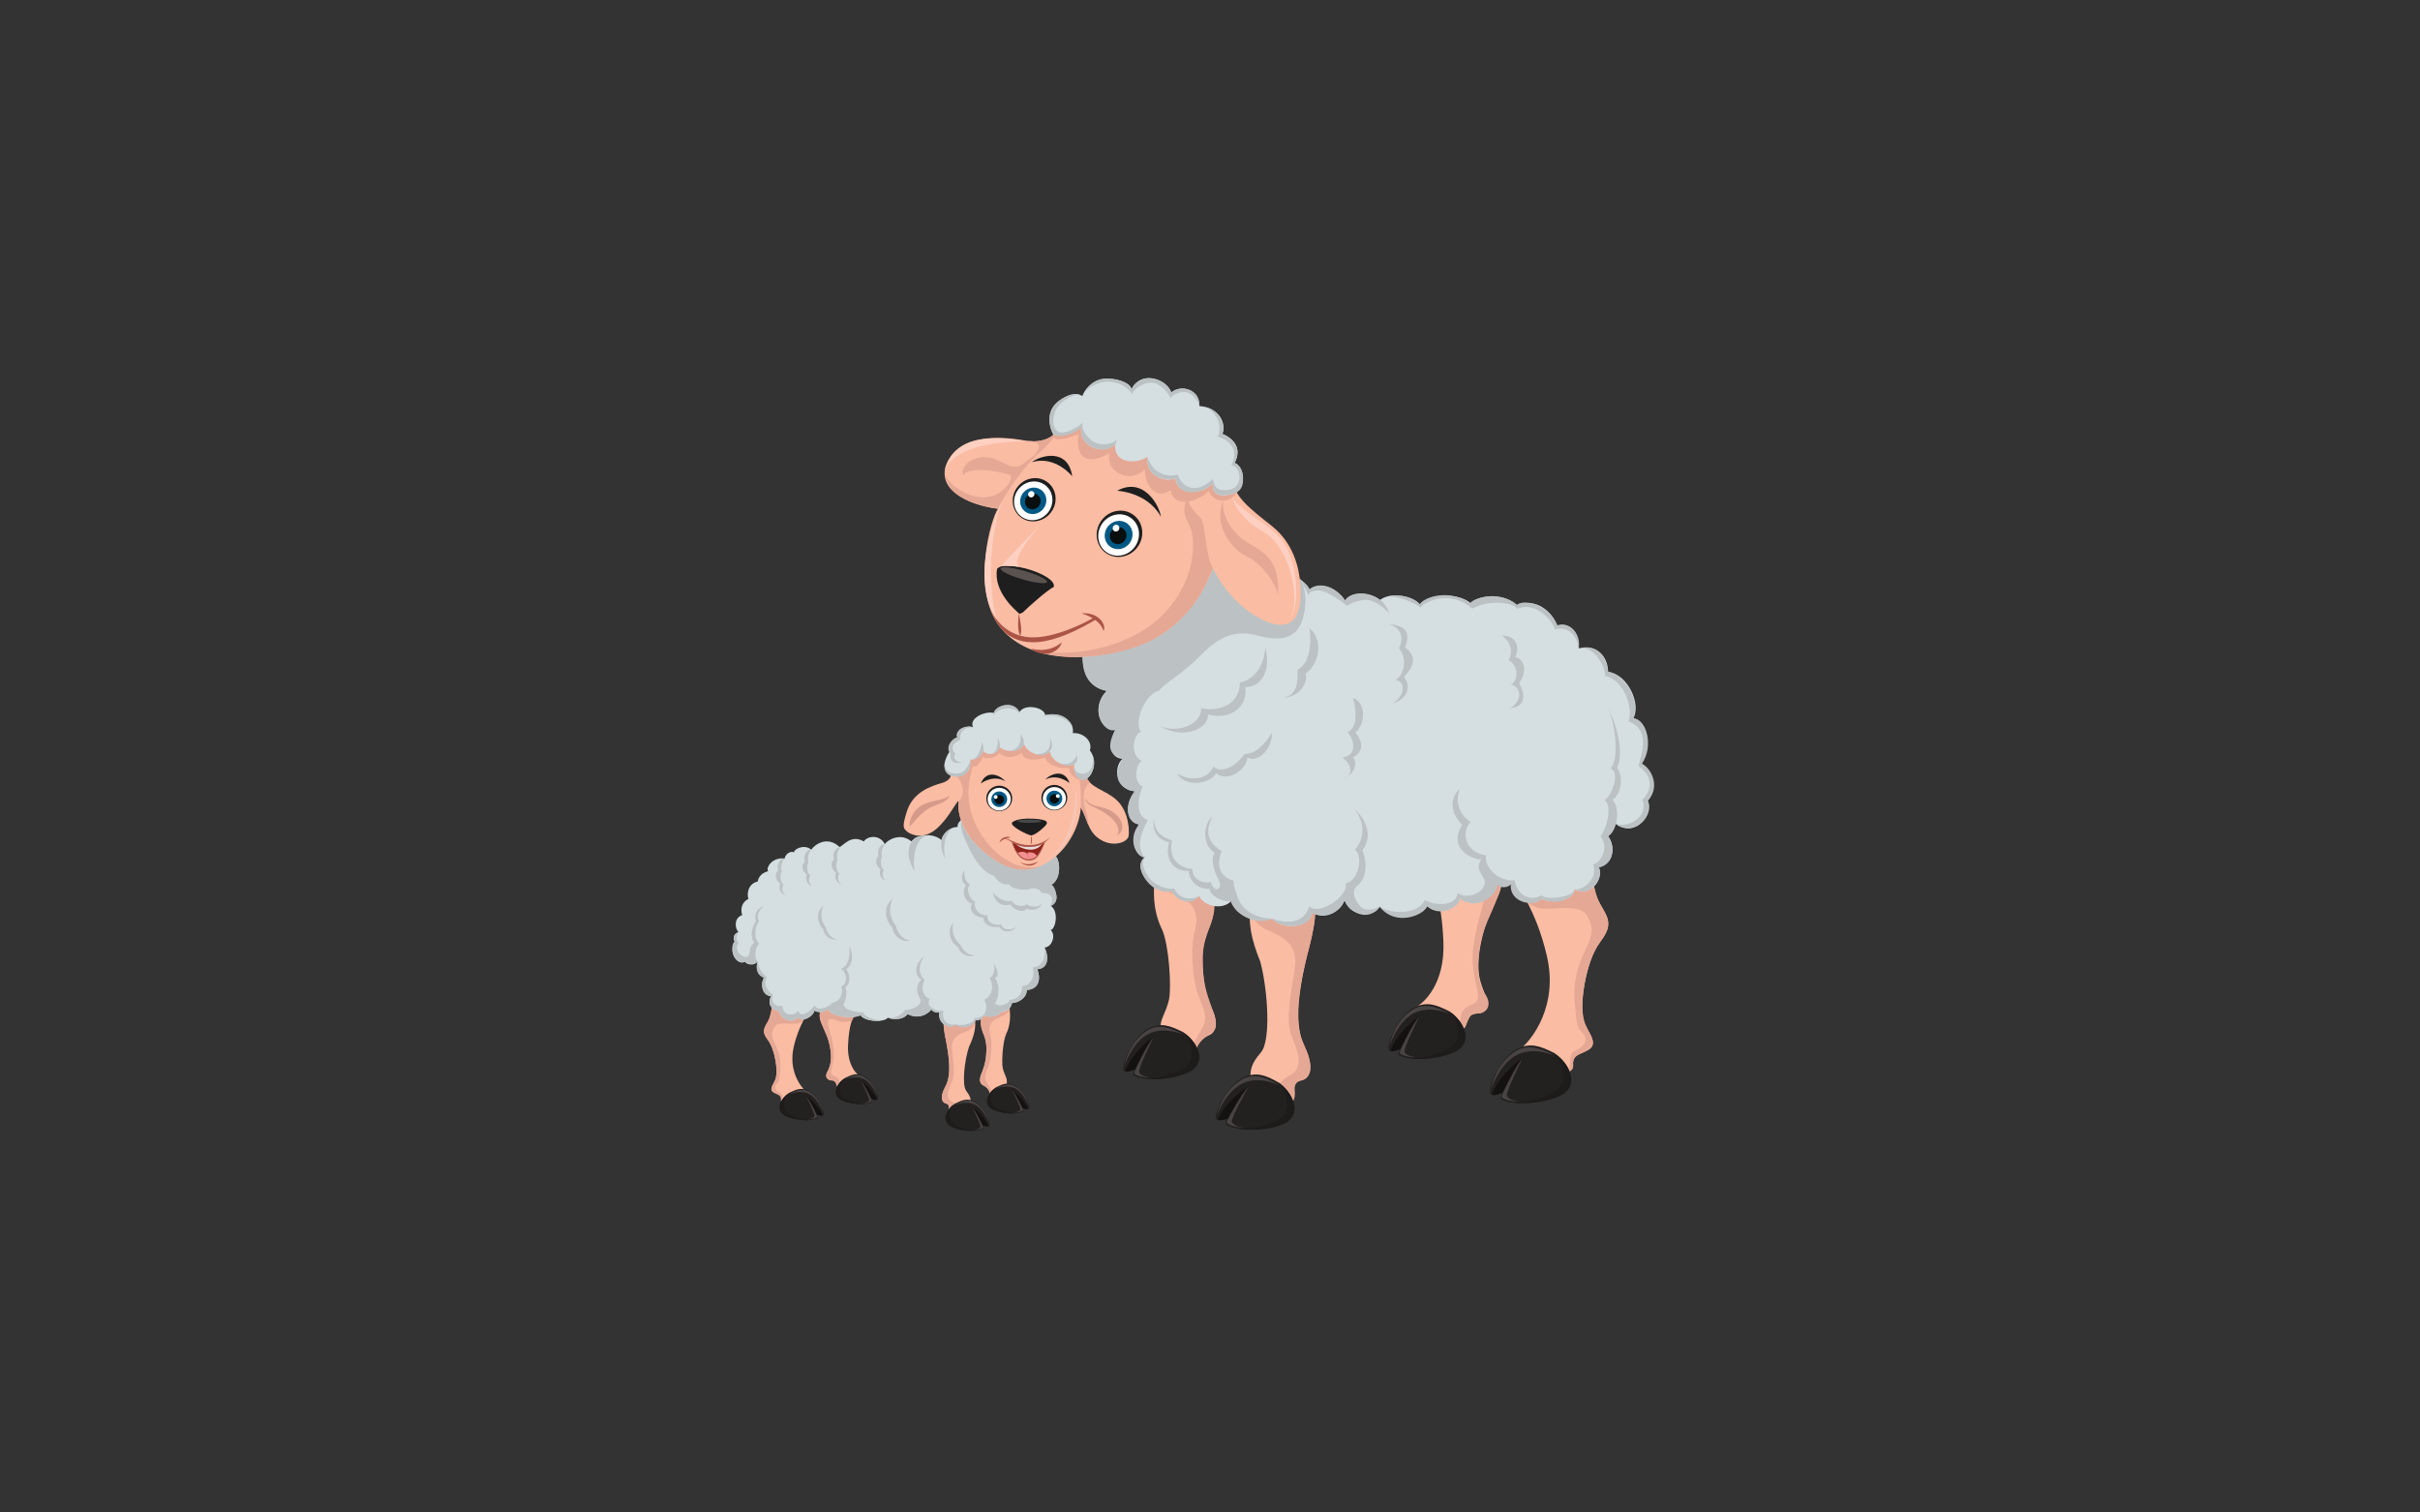 <?xml version="1.0" encoding="utf-8"?>
<!-- Generator: Adobe Illustrator 24.1.3, SVG Export Plug-In . SVG Version: 6.00 Build 0)  -->
<svg version="1.1" id="Layer_1" xmlns="http://www.w3.org/2000/svg" xmlns:xlink="http://www.w3.org/1999/xlink" x="0px" y="0px"
	 viewBox="0 0 1440 900" style="enable-background:new 0 0 1440 900;" xml:space="preserve">
<rect x="0" y="0" width="1440" height="900" fill="#333333" stroke="none"/>
<style type="text/css">
	.st0{fill:#FABCA3;}
	.st1{fill:#E5A895;}
	.st2{fill:#232020;}
	.st3{fill:#141111;}
	.st4{fill:#494343;}
	.st5{fill:#1E1B1B;}
	.st6{fill:#D5DFE2;}
	.st7{fill:#BCC2C4;}
	.st8{fill:#1E1E1E;}
	.st9{fill:#5B5350;}
	.st10{fill:#AA5446;}
	.st11{fill:#FFFFFF;}
	.st12{fill:#005884;}
	.st13{fill:#0A0E0F;}
	.st14{fill:#F7F9F9;}
	.st15{fill:#FFD0C2;}
	.st16{fill:#D69A8A;}
	.st17{fill:#F7C5B5;}
	.st18{fill:#474949;}
	.st19{fill:#8E241B;}
	.st20{fill:#F28F8F;}
	.st21{fill:#C96161;}
	.st22{fill:#EADCDC;}
</style>
<g>
	<g>
		<path class="st0" d="M946.69,514.3c0,0,0.41,14.76,5.33,23.37c4.92,8.61,8.2,12.71,0,22.96c-8.2,10.25-13.12,39.77-9.02,48.38
			c4.1,8.61,7.79,12.71,1.64,15.99c-6.15,3.28-9.02,2.87-8.61,9.43c0.41,6.56-32.39,10.25-30.75-10.66
			c6.15-5.33,22.14-25.01,15.17-54.94c-6.97-29.93-18.57-40.18-15.23-43.05C908.56,522.91,941.36,506.51,946.69,514.3z"/>
		<path class="st0" d="M888.39,511.85c0,0,9.84,8.2,2.46,22.55c-8.2,14.76-12.71,35.26-10.66,46.33c2.05,11.07,8.2,16.81,3.28,20.5
			c-4.92,3.69-9.02-0.41-11.07,8.61c-2.05,9.02-33.62,1.64-31.16-9.84c5.74-2.46,18.86-14.35,17.63-40.18
			c-1.23-25.83-5.74-32.39-7.79-36.9C850.67,515.13,884.68,506.63,888.39,511.85z"/>
		<path class="st0" d="M782.19,537.22c0,0,2.43,7.11-4.56,31.73c-6.95,29.24-6.19,44.06-1.15,54.19
			c5.03,10.13,4.28,19.12-3.02,19.96c-6.14,2.13-0.82,10.63-5.2,11.63c-4.38,1-23.63-7.44-24.18-12.39
			c-0.12-5.34,0.08-9.03,6.21-16.09c6.13-7.06,4.07-37.37-0.36-54.03c-5.24-12.73-8.1-24.85-4.98-37
			C752.72,527.83,781.15,530.17,782.19,537.22z"/>
		<path class="st0" d="M721.4,528.9c0,0,3.69,12.71-2.87,25.42c-6.15,13.53-1.43,38.95,1.95,44.69c3.38,5.74,5.12,14.76-1.49,17.22
			c-6.61,2.87-7.84,9.84-7.84,9.84s-9.84,2.05-11.48,0c-1.64-2.05-11.89-7.38-11.89-7.38s3.28-3.69,2.87-7.79
			c-0.41-4.1,3.28-8.61,4.92-15.99c1.64-7.38,0-32.8-4.1-41.82c-4.51-9.02-6.15-20.5-3.69-34.44
			C694.75,509.63,720.37,519.89,721.4,528.9z"/>
		<path class="st1" d="M908.62,536.47c0,0,3.77,4.34,10.65,4.29c8.15,0.33,20.79-2.83,25.03,4.03c5.67,9.16,1.52,14.73-2.67,24.23
			c-3.04,6.88-5.64,16.41-4.62,27.11c0.92,9.66,0.99,15.42,4.14,17.9c3.15,2.49,4.31,7.79-4.47,11.44
			c-4.64,2.15,0.35,10.44-6.37,13.26c3.35-1.28,6.33-0.7,5.73-6.5c0.64-4.94,4.97-5.32,7.16-6.49c2.19-1.17,7.66-3.3,2.31-11.73
			c-5.35-8.43-4.57-20.23-1.81-32.56c2.76-12.33,6.43-17.87,8.91-21.56c2.48-3.69,6.68-9.06,2.55-16.59
			c-4.12-7.53-5.85-8.26-8.36-26.86c-0.68-8.16-18.58-6.17-36.82,2.95C902.7,526.5,903.44,527.71,908.62,536.47z"/>
		<path class="st1" d="M854.08,529.66c0.14,0.24,10.12,4,18.87,0c8.75-4,11.48-1,10.11,5.84c-1.37,6.83-8.2,25.42-6.56,39.91
			c1.64,14.49,6.01,19.41-0.27,22.14c-6.29,2.73-6.85,4.92-7.49,10.39c-0.64,5.47-18.05,4.47-25.09-1.32
			c7.71,4.74,20.83,12.25,28.76,3.23c2.17-4.94,2.9-7.6,6.78-6.8c4.15,0.52,9.85-4.22,4.21-12.01c-5.64-7.79-4.33-26.84-0.01-38.57
			c4.32-11.73,14.62-28.36,8.1-36.6c-5.15-8.24-29.69-3.23-36.28,1.92C849.71,522.1,851.06,524.64,854.08,529.66z"/>
		<path class="st1" d="M744.12,539.25c0,0-0.89,9.82,10.9,14.57c11.79,4.74,16.94,10.65,15.52,21.72
			c-1.42,11.07-6.14,30.52-2.11,40.59c4.03,10.07,7.78,19.58-1.3,24.02c-8.53,4.47-7.48,10.27-7.48,10.27l9.88,4.51
			c0,0,1.54-1.44,0.71-7.23c-0.56-5.77,5.79-3.46,8.41-8c2.62-4.54,0.22-11.5-3.91-20.76c-3.86-9.25-2.97-25.27,1.65-44.57
			c4.67-19.57,8.99-32.97,3.95-39.76C774.71,528.88,742.9,527.67,744.12,539.25z"/>
		<path class="st1" d="M686.97,524.5c0,0,4.09,4.95,13.66,8.5c9.57,3.55,13.03,10.8,10.39,20.5c-3.28,12.03-0.75,30.27,1.3,36.63
			c2.45,7.59,7.17,14.49,3.34,21.05c-3.83,6.56-7.38,13.94-9.02,13.94c2.38,1.34,4.51,0.96,4.51,0.96s0.98-5.14,6.16-8.96
			c5.27-3.99,8.49-3.92,4.26-16c-4.24-12.08-6-16.76-5.95-32.59c0.87-13.92,8.37-21.9,6.81-31.68c0.07-10.67-4.78-15.74-11.72-18.24
			C703.7,516.08,686.66,509.28,686.97,524.5z"/>
		<g>
			<path class="st2" d="M770.16,658.19c0,0-0.67-7.5-9.02-13.87c-7.76-4.33-12.76-6.59-20.71-3.51
				c-7.95,3.08-18.38,19.71-16.79,25.05c0.97,0.68,2.08,1.49,7-0.33c-2.04,2.82-1.34,3.51-0.68,3.93c5.32,3.36,20.21,4.1,33.6-0.49
				C767.77,667.53,771.07,663,770.16,658.19z"/>
			<path class="st3" d="M742.73,646.46c0,0-12.92,7.97-18.3,19.88c1.71,0.83,6.22-0.81,6.22-0.81S739.03,649.45,742.73,646.46z"/>
			<path class="st4" d="M761.41,646.02c0,0-9.24-6.77-17.29-5.51c-8.06,1.26-17.48,11.46-19.96,22.95
				c1.43-4.04,7.59-16.54,17.45-19.71C751.46,640.56,761.41,646.02,761.41,646.02z"/>
			<path class="st4" d="M742.69,647.18c0,0-10.21,17.77-9.71,20.21c0.59,2.37,5.93,3.71,7.06,3.53c-3.33,0.3-10.17-1.72-10.08-3.13
				C730.07,666.39,739.9,649.37,742.69,647.18z"/>
			<path class="st5" d="M760.41,643.91c0,0,6.93,4.27,9.11,11.62c2.19,7.35-1.17,11.12-6.79,13.72c-5.63,2.6-17.63,3.95-26.58,2.31
				c4.73,0.55,27.29-1.9,29.24-11.16C767.35,651.14,762.63,645.11,760.41,643.91z"/>
		</g>
		<g>
			<path class="st2" d="M871.87,614.86c0,0-1.06-7.35-9.62-13.17c-7.87-3.85-12.91-5.81-20.57-2.35
				c-7.66,3.46-17.04,20.38-15.2,25.55c0.99,0.61,2.13,1.36,6.88-0.69c-1.86,2.89-1.13,3.53-0.46,3.91
				c5.41,3.02,20.12,2.96,33.05-2.27C870.02,624.18,873.02,619.55,871.87,614.86z"/>
			<path class="st3" d="M844.25,604.77c0,0-12.29,8.54-16.96,20.54c1.73,0.73,6.08-1.13,6.08-1.13S840.76,607.91,844.25,604.77z"/>
			<path class="st4" d="M862.61,603.35c0,0-9.45-6.18-17.32-4.51c-7.86,1.67-16.6,12.21-18.43,23.65
				c1.19-4.05,6.59-16.68,16.12-20.34C852.52,598.5,862.61,603.35,862.61,603.35z"/>
			<path class="st4" d="M844.25,605.49c0,0-9.11,18.03-8.48,20.41c0.71,2.3,6.03,3.34,7.14,3.1c-3.26,0.48-10.11-1.15-10.09-2.54
				C832.84,625.07,841.61,607.79,844.25,605.49z"/>
			<path class="st5" d="M861.51,601.32c0,0,7.04,3.83,9.59,10.95c2.55,7.12-0.56,11.01-5.96,13.87c-5.4,2.86-17.14,4.83-26.04,3.68
				c4.68,0.29,26.76-3.33,28.19-12.54C868.73,608.07,863.76,602.38,861.51,601.32z"/>
		</g>
		<g>
			<path class="st2" d="M934.76,640.37c0,0-1.12-7.75-10.15-13.9c-8.31-4.06-13.63-6.13-21.71-2.48
				c-8.08,3.65-17.99,21.5-16.04,26.96c1.04,0.65,2.25,1.43,7.26-0.73c-1.96,3.05-1.2,3.72-0.49,4.12
				c5.71,3.19,21.23,3.13,34.87-2.39C932.8,650.21,935.98,645.32,934.76,640.37z"/>
			<path class="st3" d="M905.61,629.73c0,0-12.97,9.01-17.89,21.67c1.83,0.77,6.41-1.19,6.41-1.19S901.93,633.04,905.61,629.73z"/>
			<path class="st4" d="M924.99,628.22c0,0-9.97-6.52-18.27-4.76c-8.3,1.76-17.52,12.89-19.45,24.96
				c1.26-4.28,6.96-17.6,17.02-21.46C914.34,623.11,924.99,628.22,924.99,628.22z"/>
			<path class="st4" d="M905.61,630.49c0,0-9.61,19.03-8.95,21.54c0.75,2.43,6.36,3.52,7.54,3.27c-3.44,0.5-10.67-1.21-10.65-2.68
				C893.57,651.15,902.83,632.92,905.61,630.49z"/>
			<path class="st5" d="M923.83,626.09c0,0,7.43,4.04,10.12,11.55c2.69,7.51-0.59,11.62-6.28,14.64c-5.7,3.02-18.09,5.09-27.48,3.89
				c4.94,0.31,28.24-3.51,29.75-13.23C931.44,633.21,926.2,627.21,923.83,626.09z"/>
		</g>
		<g>
			<path class="st2" d="M713.42,627.12c0,0-1.05-7.25-9.49-13c-7.76-3.8-12.74-5.73-20.3-2.32c-7.56,3.41-16.82,20.1-15,25.21
				c0.98,0.61,2.1,1.34,6.79-0.69c-1.83,2.85-1.12,3.48-0.46,3.85c5.34,2.98,19.85,2.93,32.61-2.24
				C711.59,636.31,714.55,631.74,713.42,627.12z"/>
			<path class="st3" d="M686.16,617.16c0,0-12.13,8.42-16.73,20.27c1.71,0.72,6-1.11,6-1.11S682.72,620.26,686.16,617.16z"/>
			<path class="st4" d="M704.28,615.75c0,0-9.33-6.09-17.09-4.45c-7.76,1.65-16.38,12.05-18.18,23.33c1.18-4,6.5-16.46,15.91-20.06
				C694.33,610.97,704.28,615.75,704.28,615.75z"/>
			<path class="st4" d="M686.16,617.87c0,0-8.99,17.79-8.37,20.14c0.7,2.27,5.95,3.29,7.05,3.06c-3.21,0.47-9.97-1.14-9.95-2.51
				C674.91,637.19,683.56,620.14,686.16,617.87z"/>
			<path class="st5" d="M703.2,613.76c0,0,6.95,3.78,9.46,10.8c2.51,7.02-0.55,10.86-5.88,13.68c-5.33,2.82-16.91,4.76-25.7,3.63
				c4.62,0.28,26.41-3.28,27.82-12.37C710.31,620.42,705.42,614.81,703.2,613.76z"/>
		</g>
	</g>
	<path class="st6" d="M732.9,535.95c0.59,7.43,13.67,14.86,24.07,10.7c5.05,6.54,22.29,6.24,23.78-3.57
		c8.32,4.76,16.94-0.89,19.32-7.43c3.86,11,18.43,9.81,20.81,3.87c7.13,7.13,23.63,8.02,28.31-0.3c6.17,4.76,18.42,2.08,19.43-4.46
		c5.76,4.46,21.35,1.07,22.11-8.92c7.13,3.57,8.85-0.59,8.85-0.59s-2.78,15.16,17.96,9.51c4.99,3.57,20.15,0.59,19.25-5.65
		c7.13,4.76,17.83-3.57,14.56-13.08c6.54-0.59,11.37-10.4,5.54-18.43c4.27-3.86,4.27-7.73,4.27-7.73s8.03,7.43,16.05-0.89
		c5.65-7.13,3.27-12.48,3.27-12.48s9.51-11.29-3.57-22c7.43-16.05,0.59-26.45-5.05-27.05c4.76-8.02-2.9-26.16-14.97-27.64
		c-0.19-10.4-7.91-16.35-17.43-13.97c-0.59-7.43-2.08-14.86-12.78-13.67c-4.46-9.51-12.48-16.05-24.08-12.19
		c-5.94-5.94-20.81-7.01-27.64-1.13c-6.24-5.71-24.08-6.3-30.02,0.83c-3.86-5.05-17.24-7.73-23.78-2.68
		c-5.65-4.76-17.24-5.05-20.81,0.3c-4.16-6.84-14.27-11.59-21.1-6.54c-3.27-5.65-12.19-12.48-21.99-8.32
		c-2.68-9.81-7.43-13.38-14.27-12.48c-0.89-7.43-13.38-11.89-19.02-7.43c-7.73-4.46-18.43-1.78-18.72,5.35
		c-8.03,4.46-22.29,12.78-21.1,20.51c-8.32-0.59-19.62,5.94-18.43,11.59c-8.62,0.89-24.22,12.57-21.4,27.94
		c0,0-2.38,20.51,14.27,23.18c-8.02,7.43-6.24,21.99,5.05,23.18c-4.16,8.32-3.21,16.94,4.34,17.24c-6.12,5.35-3.44,18.73,7.26,19.32
		c-7.26,9.04-3.64,19.1,2.56,19.68c0,0-8.79,13.85,3.29,19.71c-5.6,4.26-0.56,13.28,5.07,16.48c3.72,4.26,11.16,3.65,11.16,3.65
		s7.45,11.25,16.23,2.73C715.95,538.96,727.13,542.15,732.9,535.95z"/>
	<path class="st7" d="M773.89,344.88c0,0,4.45,6.73,2.34,18.97c-2.11,12.24-8.57,19.71-27.86,14.35
		c-15.19-4.22-24.9,2.45-35.03,12.83c-10.13,10.38-21.1,15.87-23.63,20.09c-6.75,0.42-16.04,17.97-10.55,24.6
		c-3.8-0.54-8.02,12.96,0.42,17.18c-3.8,1.69-5.49,12.66,0.42,15.19c-2.11,4.22-5.49,16.88,2.95,19.84
		c-0.84,2.53-8.56,13.91-1.87,22.31c-4.72,0.05-10.56-10.77-3.29-19.71c-6.43-0.55-9.85-9.75-2.56-19.68
		c-5.38-0.41-15.46-5.78-7.26-19.32c-4.45-1.65-11.41-3.77-4.34-17.24c-5.59,2.57-16.33-10.53-5.05-23.18
		c-5.23-1.68-15.75-4.17-14.27-23.18c-3.16-4.67,2.49-25.05,21.4-27.94c0.34-2.79,4.01-11.85,18.43-11.59
		c1.01-4.74,2.38-15.16,21.1-20.51c-2.89-4.14,6.15-11.21,18.72-5.35c2.87-1.4,12.81-5.77,19.02,7.43
		c4.52-2.42,12.62,3.75,14.27,12.48C760.61,337.68,771.58,342.63,773.89,344.88z"/>
	<path class="st7" d="M686.64,486.82c0,0-3.02,11.51,9.06,14.5c-2.19,5.98-0.69,17.15,11.62,16.92c0,4.95,4.72,11.05,12.32,10.7
		c0.92,5.52,10.98,8.6,13.26,7c-1.64-0.44,1.22,6.17,9.4,10.17c8.18,4,14.67,0.53,14.67,0.53s-15.24,0.13-20.19-11.83
		c-3.34-8.63-2.65-10.82-2.65-10.82s-13.01-2.42-7.25-17.49c-4.26-2.76-12.12-8.98-5.25-20.49c-4.76,2.42-7.52,16,1.11,21.41
		c-2.88,4.95,0.46,12.43,2.53,16.46c2.07,4.03-0.72,5.52-1.8,5.18c-1.08-0.35-3.04-2.65-2.69-4.49c-1.84,1.5-11.74,0.11-11.16-7.54
		c-2.88,0.06-14.96-2.13-12.32-16.75C696.74,499.02,686.67,498.56,686.64,486.82z"/>
	<path class="st7" d="M681.09,510.24c0,0-2.99,1.55-2.24,6.79c0.74,5.24,8.12,15.58,18.48,13.34c1.6,4.1,10.37,10.12,16.23,2.73
		c-2.06,1.67-11.18,3.66-14.74-4.39c-3.22,0.58-11.46-0.9-15.77-7.37C678.74,514.89,680.28,511.46,681.09,510.24z"/>
	<path class="st7" d="M806.31,481.87c0,0,9.9,11.74,0,23.71c4.6,3.91,2.76,17.96-5.75,20.26c2.76,5.75-14.27,19.34-21.64,13.58
		c-1.15,4.83-6.51,12.56-21.94,7.23c1.91,4.74,22.16,8.15,23.78-3.57c3.68,3.01,15.85,2.15,19.32-7.43
		c2.09,6.07,13.51,14.09,20.81,3.87c0,0-7.44,4.05-11.35-0.1c-3.91-4.14-5.06-9.44-2.53-11.74c2.3-1.61,8.75-8.29,3.68-21.87
		C816.66,498.67,813.67,488.32,806.31,481.87z"/>
	<path class="st7" d="M868.62,469.21c0,0-5.22,12.2,6.52,20.03c-4.83,4.14-5.29,17.49,9.21,19.8c-1.61,6.45,7.14,15.88,17.03,14.73
		c0,4.37,5.98,14.27,15.88,8.98c2.63,3.07,19.05,1.26,19.54-3.63c0.95,3.17-7.92,11.12-19.25,5.65c-3.7,5.06-19.7,2.97-18.51-8.73
		c-1.34,2.34-7.22,2.81-8.31-0.19c1.4,5.1-10.44,17.15-22.11,8.92c-0.16,5.58-12.46,11.16-19.43,4.46
		c-1.45,4.8-18.11,12.83-28.31,0.3c7.21,4.29,22.03,5.2,27.09-4.01c5.52,3.45,18.73,4.17,19.38-4.25c4.79,4.02,15.84,0.79,16.3-6.57
		c-1.38-5.06-6.44-7.45-2.07-13.39c-4.37,0.73-20.72-5.94-11.51-20.45C867.08,488.08,859.57,478.19,868.62,469.21z"/>
	<path class="st7" d="M956.9,421.27c0,0,11.19,21.78,5.38,35.57c4.36,5.99,1.81,16.51-2.72,19.05c4.9,5.44,2.66,18.56-2.66,21.71
		c2.84,3.15,5.68,15.92-5.54,18.43c2.03,3.59,0.2,9.09-4.06,12.42c-4.26,3.33-7.14,2.16-10.5,0.66c3.46,1.31,14.6-5.31,11.15-14.75
		c4.54-0.91,9.8-9.98,4.36-16.7c2.9-3.08,7.62-17.2,2.54-21.73c3.45-1.27,9.98-16.37,3.27-18.73
		C963.45,452.98,961.68,432.53,956.9,421.27z"/>
	<path class="st7" d="M939.47,385.85c0,0,14.95-5.31,17.43,13.97c5.74,0.04,19.84,12.78,14.97,27.64
		c7.83,0.35,12.44,16.73,5.05,27.05c4.77,1.79,11.8,12.99,3.57,22c2.3,3.75,0.19,11.62-6.47,15.03c-6.11,2.87-11.6,0.17-12.85-1.66
		c3.73,2.25,11.27,0.35,14.9-4.55c3.63-4.9,1.09-9.39,1.09-9.39s11.43-10.02-2.18-20.19c1.27-5.99,7.8-21.59-5.99-26.49
		c2.9-6.71-1.81-24.5-13.97-27.04C955.64,398.3,949.33,383.82,939.47,385.85z"/>
	<path class="st7" d="M774.42,345.84c0,0,3.23,1.04,4.85,4.94c1.77-2.49,12.23-5.93,21.1,6.54c2.01-3.73,11.36-7.33,21.33,0
		c3.74,3.13,4.98,7.64,4.98,7.64s-8.26-9.19-15.42-7.95c-7.17,1.25-9.66,3.58-9.66,3.58s-11.37-9.66-17.76-9.19
		c-6.39,0.47-4.83,3.27-4.83,3.27L774.42,345.84z"/>
	<path class="st7" d="M825.91,354.84c0,0,10.99-2.75,19.05,4.85c0.74-3.3,15.99-10.2,30.02-0.83c1.41-2.63,16.64-8.36,27.64,1.13
		c3.36-3.45,18.93-1.31,24.08,12.19c5.46-2.55,14.18,3.1,12.78,13.67c-0.76-5.51-4.67-13.57-14.33-11.39
		c-0.62-4.05-10.9-17.14-22.43-12.15c-1.07-3.12-15.27-6.23-26.8-0.16c0,0-12.62-12.77-29.6-1.87l-0.93,1.25
		C845.38,361.53,837.75,355.63,825.91,354.84z"/>
	<path class="st7" d="M752.94,385.18c0,0-0.4,17.7-15.11,20.88c-0.4,15.51-15.91,17.3-23.07,15.21c0,11.04-15.51,15.02-24.66,10.64
		c12.73,8.35,29.43,2.39,28.64-6.76c13.92,3.58,23.87-4.77,22.27-16.31C751.75,408.84,756.12,397.71,752.94,385.18z"/>
	<path class="st7" d="M779.19,373.84c0,0,3.18,19.49-7.16,24.66c0.4,7.56-0.33,15.65-8.92,16.77c10.9-0.47,15.5-9.82,13.68-14.39
		C786.75,393.73,786.35,379.01,779.19,373.84z"/>
	<path class="st7" d="M756.98,435.72c0,0-7.22,13.3-16.36,12.9c-7.16,9.94-15.29,10.74-18.58,7.56c-4.09,9.15-16.02,7.96-21.59,3.98
		c3.98,8.35,19.92,6.76,23.08,0c7.94,5.97,18.68-3.24,18.68-9.38C748.96,454.19,757.03,445.49,756.98,435.72z"/>
	<path class="st7" d="M805.05,415.28c0,0,5.17,16.29-3.18,20.44c4.37,4.94,5.57,14.04-3.18,15.06c7.56,5.4,5.17,12.16,0,12.56
		c8.75-2.39,8.78-11.19,6.36-12.56c6.76-4.15,5.95-8.87,1.58-15.06C812.21,431.52,813.4,418.13,805.05,415.28z"/>
	<path class="st7" d="M826.69,371.46c0,0,10.98,2.53,5.8,14.39c5.57,6.69,2.34,16.63-2.21,18.62c8.97,1.99,2.53,14.32-3.59,14.32
		c9.38-0.8,14.09-9.55,8.75-15.91c6.2-6.76,7.79-12.33,0.63-17.7C839.25,377.42,837.59,372.25,826.69,371.46z"/>
	<path class="st0" d="M628.54,257.2c0,0-5.61,7.36-18.92,4.9c-13.31-2.45-40.29-4.55-46.94,15.41
		c-5.25,18.92,25.57,24.87,31.18,25.22c-4.2,5.61-15.41,45.54-0.35,68.32c14.36,20.67,46.24,25.22,81.63,14.01
		c35.38-11.21,46.59-46.94,46.59-46.94s9.81,22.42,32.23,31.88c21.72,8.41,20.32-15.06,19.62-23.82c-0.7-8.76-4.2-23.12-16.47-32.93
		c-12.26-9.81-24.52-18.57-23.12-29.08c-11.56-8.06-45.89-25.57-54.3-29.08c-8.41-3.5-12.61-4.56-22.07-7.36
		C648.16,244.94,636.25,247.74,628.54,257.2z"/>
	<path class="st7" d="M893.59,378.22c0,0,8.9,5.57,4.13,14.72c6.36,3.18,5.6,12.33,1.41,14.32c8.54,2.78,4.3,12.93-1.14,14.02
		c12.46-0.1,7.93-11.69,5.99-14.82c5.27-7.16,2.88-14.54-2.29-15.43C904.88,384.18,901.4,377.82,893.59,378.22z"/>
	<path class="st1" d="M629.83,255.71c0,0-2.02,5.51-11.42,13.7c-9.4,8.19-21.45,26.24-24.56,33.33
		c-6.85-1.16-29.27-4.16-31.78-21.02c3.13,8.55,19.03,18.03,30.55,12.57c7.15-3.39,10.92-10.61,7.89-11.83
		c-3.03-1.21-23.14-5.76-27.3,0.3c-2.43-3.34,3.94-11.83,14.56-10.62c9.71,1.21,14.86,10.62,23.05,2.12
		c5.97-3.38,8.53-8.32,6.98-10.01c-1.55-1.69-8.19-2.15-8.19-2.15S622.75,265.37,629.83,255.71z"/>
	<path class="st1" d="M706.68,295.8c0,0,0.3,6.37,7.58,12.13c3.34,3.64,2.67,21.84,7.46,30.19c-3.89,9.05-9.39,24.55-29.36,38.58
		c-20.27,14.64-58.53,17.79-77.92,10.15c12.92,3.3,49.87,3.62,75.65-19.17c23.36-22.45,20.83-48.23,18.1-53.99
		C705.47,307.93,702.74,303.99,706.68,295.8z"/>
	<path class="st1" d="M727.92,297.92c0,0-2.12,8.49,7.28,19.11c9.4,10.62,27,9.29,25.18,37.1c-0.3-4.34-7.89-17.99-18.2-22.85
		C731.86,326.44,721.84,311.67,727.92,297.92z"/>
	<path class="st1" d="M626.6,258.19c0,0-2.03,7.28,15.17,0c-1.21,8.19,0,21.54,18.5,11.53c-2.73,11.83,13.04,18.12,20.93,9.51
		c0,7.47,5.16,19.3,15.47,12.33c0.91,10.31,15.17,8.19,22.45,0.61c3.64,8.19,13.74,6.9,16.73,0.72
		c-1.86-8.71-3.03-16.19-13.82-22.86c-10.79-6.67-5.33-3.03-16.86-8.19c-11.53-5.16-23.96-10.92-29.42-13.04
		c-5.46-2.12-13.65-0.52-20.32-2.08c-6.67-1.56-14.56-2.47-17.29-1.26C635.4,246.66,627.9,256.7,626.6,258.19z"/>
	<path class="st6" d="M626.6,258.19c0,0-6.28-11.53,3.23-19.41c9.51-7.28,14.16-3.03,14.16-3.03s4.15-11.83,16.89-10.31
		c12.74,1.52,12.44,6.37,12.44,6.37s3.34-8.46,12.74-6.5c9.4,1.95,10.92,8.32,10.92,8.32s4.55-4.25,10.92-1.52
		c6.37,2.73,5.76,8.67,5.76,9.49c1.21,0.21,7.83,0.21,12.41,6.58c3.67,6.07,1.24,10.01,1.24,10.01s13.95,4.85,7.28,17.29
		c4.85,1.21,7.78,12.55,1.26,17.4c-6.42,2.92-15.46,3.53-14.12-5.57c-4.26,6.39-21.41,8.8-22.32-2.73
		c-6.67,3.03-18.26-2.03-16.56-12.84c-4.97,4.05-20.44,5.26-19.23-7.48c-6.4,6.98-22.62,1.82-20.11-10.62
		C640.25,258.19,627.63,260.67,626.6,258.19z"/>
	<path class="st7" d="M643.99,235.74c0,0-3.72-3.97-13.31,2.4c-9.59,6.37-5.89,17.03-4.08,20.04c1.81,3.01,14.6-0.02,16.9-4.55
		c-0.26,2.51-1.33,8.66,7.03,12.72c7.62,3,14.37-0.88,13.8-4.61c-2.15,2.73-10.2,4.17-15.23,0c-5.03-4.17-5.31-8.04-4.74-10.2
		c-1.73,1.72-11.64,8.19-15.37,4.88c-3.73-3.3-2.73-12.07,2.73-16.81C637.18,234.89,641.89,234.3,643.99,235.74z"/>
	<path class="st7" d="M644.53,234.52c0,0,4.26-8.17,11.89-9.07c7.63-0.9,15.26,1.82,16.9,6.35c0.93-3.81,5.81-6.77,10.84-6.8
		c5.03-0.02,10.99,3.47,12.82,8.62c1.54-2.03,7.19-3.71,11.83-1.08c4.65,2.64,5.05,8.15,4.85,9.06c-0.05-2.02-3.65-7.88-8.39-8.3
		c-4.74-0.42-8.62,2.74-8.76,3.74c-0.57-2.15-6.03-9.62-11.78-9.34c-5.75,0.29-10.34,4.44-11.06,6.82
		c-1.01-2.08-7.28-8.45-16.38-7.25C649.88,228.25,645.06,233.3,644.53,234.52z"/>
	<path class="st7" d="M716.6,242.02c0,0,6.77,0.91,10.07,7.23c2.45,5.31,0.64,8.93,0.64,8.93s8.07,2.72,9.03,9.89
		c0.08,5.16-1.75,7.4-1.75,7.4s4.63,1.35,5.04,8.25c0.41,6.89-2.16,9.88-9.07,10.83c-6.9,0.95-9.62-2.08-8.83-7.24
		c-1.52,3.89-20,11.62-22.32-2.73c-4.48,1.73-18.02,0.45-16.56-12.84c1.03,5.24,6.92,13.28,18.12,10.7
		c0.86,4.17,7.92,14.22,20.77,2.59c0.64,2.3,0.49,6.18,6.24,6.61c5.75,0.43,9.77-2.55,9.48-8.47c-0.29-5.93-4.74-6.32-4.74-6.32
		s3.59-6.46,0.29-11.35c-3.3-4.88-8.47-5.58-8.47-5.58s2.87-5.19-0.43-11.22C720.78,242.64,716.6,242.02,716.6,242.02z"/>
	<path class="st8" d="M605.46,364.16c0,0-14.75-11.89-12.13-25.7c4.89-5.8,35.7,3.63,33.71,10.77c-3.86,1.89-14.82,11.64-18.4,15.18
		C606.33,365.71,606.47,365.14,605.46,364.16z"/>
	<path class="st9" d="M623.07,346.32c-0.4,1.36-6.92,0.65-14.58-1.58c-7.66-2.23-13.54-5.14-13.14-6.51
		c0.4-1.36,6.92-0.65,14.58,1.58C617.59,342.05,623.47,344.96,623.07,346.32z"/>
	<path class="st10" d="M588.7,360.82c0,0,5.37,17.01,24.02,18.39c14.96,0.92,34.21-9.27,38.63-12c0.27,0.72,1.42,0.95,1.42,0.95
		s-21.86,14.27-38.32,14.04S592.07,370.28,588.7,360.82z"/>
	<path class="st10" d="M643.5,364.96c0,0,11.11,2.97,13.18,10.56C658.53,371.84,653.8,364.06,643.5,364.96z"/>
	<path class="st10" d="M613.41,385.85c0,0,9.84,3.58,18.42-3.65C630.21,388.49,620.54,392.03,613.41,385.85z"/>
	<path class="st10" d="M606.23,364.96c0,0-1.3,9.8,0.72,13.24C608.57,375.98,607.1,369.35,606.23,364.96z"/>
	<g>
		<path class="st8" d="M624.99,305.37c4.63-5.58,4.07-13.68-1.24-18.09c-5.32-4.42-13.38-3.48-18.01,2.1
			c-4.63,5.58-4.07,13.68,1.24,18.09C612.29,311.89,620.36,310.95,624.99,305.37z"/>
		<path class="st11" d="M623.44,305.17c4.14-4.99,3.64-12.23-1.11-16.18c-4.76-3.95-11.97-3.11-16.11,1.87
			c-4.14,4.99-3.64,12.23,1.11,16.18C612.09,311,619.3,310.16,623.44,305.17z"/>
		<path class="st12" d="M620.72,302.91c2.83-3.41,2.49-8.37-0.76-11.07c-3.25-2.7-8.19-2.13-11.02,1.28
			c-2.83,3.41-2.49,8.37,0.76,11.07C612.95,306.9,617.89,306.32,620.72,302.91z"/>
		<path class="st13" d="M618.06,301.29c1.69-2.04,1.49-5-0.45-6.61c-1.94-1.62-4.89-1.27-6.58,0.77c-1.69,2.04-1.49,5,0.45,6.61
			C613.42,303.67,616.37,303.32,618.06,301.29z"/>
		<path class="st14" d="M615.07,295.28c0.69-0.83,0.61-2.03-0.18-2.69c-0.79-0.66-1.99-0.52-2.68,0.31
			c-0.69,0.83-0.61,2.03,0.18,2.69C613.18,296.25,614.38,296.11,615.07,295.28z"/>
		<path class="st8" d="M676.97,325.42c4.51-6.27,3.32-14.84-2.67-19.14c-5.98-4.3-14.49-2.7-19,3.57
			c-4.51,6.27-3.32,14.84,2.67,19.14C663.96,333.29,672.46,331.69,676.97,325.42z"/>
		<path class="st11" d="M675.31,325.32c4.03-5.61,2.97-13.27-2.38-17.12c-5.35-3.85-12.95-2.42-16.99,3.19
			c-4.03,5.61-2.97,13.27,2.38,17.12C663.67,332.35,671.27,330.93,675.31,325.32z"/>
		<path class="st12" d="M672.25,323.12c2.76-3.84,2.03-9.08-1.63-11.71c-3.66-2.63-8.86-1.65-11.62,2.18
			c-2.76,3.84-2.03,9.08,1.63,11.71C664.29,327.93,669.49,326.95,672.25,323.12z"/>
		<path class="st13" d="M669.3,321.59c1.65-2.29,1.21-5.42-0.97-7c-2.19-1.57-5.29-0.99-6.94,1.3c-1.65,2.29-1.21,5.42,0.97,7
			C664.55,324.46,667.65,323.88,669.3,321.59z"/>
		<path class="st14" d="M665.68,315.42c0.67-0.93,0.49-2.21-0.4-2.85c-0.89-0.64-2.15-0.4-2.82,0.53c-0.67,0.93-0.49,2.21,0.4,2.85
			C663.74,316.59,665.01,316.35,665.68,315.42z"/>
		<path class="st8" d="M664.72,292.03c0,0,17.94,0.67,26.06,15.43C690,300.99,680.57,283.42,664.72,292.03z"/>
		<path class="st8" d="M638.01,283.42c0,0-9.87-12.54-23.99-8.44C618.75,271.17,635.44,266.12,638.01,283.42z"/>
	</g>
	<path class="st15" d="M619.21,312.21c0,0-20.36,20.63-23.25,24.44c4.78,0.03,13.92,0.89,13.92,0.89S594.54,340.82,619.21,312.21z"
		/>
	<path class="st15" d="M595.96,298.63c0,0-20.79,43.6-2.94,69.98C590.88,361.98,585.31,331.4,595.96,298.63z"/>
	<path class="st15" d="M562.19,279.94c-0.22,0.61,2.44-14.01,17.92-17.74c15.48-3.74,30.37,1.18,34.72,0.41
		c-5.21-0.5-25.52,0.22-37.42,4.83C565.5,272.04,563.37,276.72,562.19,279.94z"/>
	<path class="st15" d="M733.25,296c0,0,2.85,12.01,18.26,20.31c15.41,8.3,22.83,38.9,16.31,51.95c5.58-8.45,4.88-33.02-4.7-46.68
		C754.07,310.83,739.05,304.88,733.25,296z"/>
</g>
<g>
	<g>
		<path class="st0" d="M459.57,596.37c0,0-0.2,7.18-2.59,11.36c-2.39,4.19-3.99,6.18,0,11.16c3.99,4.98,6.38,19.33,4.38,23.52
			c-1.99,4.19-3.79,6.18-0.8,7.77c2.99,1.59,4.39,1.4,4.19,4.58c-0.2,3.19,15.75,4.98,14.95-5.18c-2.99-2.59-10.76-12.16-7.37-26.71
			c3.39-14.55,9.03-19.53,7.4-20.93C478.11,600.55,462.16,592.58,459.57,596.37z"/>
		<path class="st0" d="M490.27,598.56c0,0-4.78,3.99-1.2,10.96c3.99,7.18,6.18,17.14,5.18,22.52c-1,5.38-3.99,8.17-1.59,9.97
			c2.39,1.79,4.39-0.2,5.38,4.19c1,4.38,16.34,0.8,15.15-4.78c-2.79-1.2-9.17-6.98-8.57-19.53c0.6-12.56,2.79-15.75,3.79-17.94
			C508.6,600.16,492.07,596.02,490.27,598.56z"/>
		<path class="st0" d="M561.82,605.14c0,0-1.37,3.39,1.38,15.52c2.61,14.37,1.85,21.55-0.86,26.33c-2.71,4.78-2.58,9.17,0.94,9.77
			c2.92,1.2,0.12,5.18,2.22,5.78c2.1,0.6,11.67-2.99,12.07-5.38c0.2-2.59,0.2-4.38-2.59-7.97c-2.79-3.59-1-18.25,1.59-26.22
			c2.88-6.04,4.58-11.85,3.39-17.83C576.37,601.35,562.51,601.74,561.82,605.14z"/>
		<path class="st0" d="M584.14,603.54c0,0-1.79,6.18,1.4,12.36c2.99,6.58,0.69,18.93-0.95,21.73s-2.49,7.18,0.73,8.37
			c3.21,1.39,3.81,4.78,3.81,4.78s4.78,1,5.58,0c0.8-1,5.78-3.59,5.78-3.59s-1.59-1.79-1.4-3.79c0.2-1.99-1.59-4.19-2.39-7.77
			c-0.8-3.59,0-15.95,1.99-20.33c2.19-4.38,2.99-9.97,1.79-16.74C597.1,594.18,584.65,599.16,584.14,603.54z"/>
		<path class="st1" d="M478.08,607.15c0,0-1.83,2.11-5.18,2.08c-3.96,0.16-10.11-1.38-12.17,1.96c-2.76,4.45-0.74,7.16,1.3,11.78
			c1.48,3.35,2.74,7.98,2.25,13.18c-0.45,4.69-0.48,7.49-2.01,8.7c-1.53,1.21-2.1,3.79,2.18,5.56c2.26,1.05-0.17,5.08,3.1,6.45
			c-1.63-0.62-3.08-0.34-2.79-3.16c-0.31-2.4-2.42-2.59-3.48-3.15c-1.06-0.57-3.72-1.61-1.12-5.7c2.6-4.1,2.22-9.83,0.88-15.83
			c-1.34-6-3.13-8.69-4.33-10.48c-1.21-1.8-3.25-4.4-1.24-8.07c2-3.66,2.85-4.02,4.06-13.06c0.33-3.96,9.03-3,17.9,1.43
			C480.96,602.3,480.6,602.89,478.08,607.15z"/>
		<path class="st1" d="M506.95,607.22c-0.07,0.12-4.92,1.95-9.17,0c-4.25-1.95-5.58-0.48-4.92,2.84c0.66,3.32,3.99,12.36,3.19,19.4
			c-0.8,7.04-2.92,9.43,0.13,10.76c3.06,1.33,3.33,2.39,3.64,5.05c0.31,2.66,8.77,2.18,12.2-0.64c-3.75,2.3-10.13,5.96-13.98,1.57
			c-1.05-2.4-1.41-3.69-3.3-3.31c-2.02,0.25-4.79-2.05-2.05-5.84c2.74-3.79,2.11-13.05,0-18.75c-2.1-5.7-7.11-13.79-3.94-17.79
			c2.5-4.01,14.43-1.57,17.64,0.93C509.07,603.54,508.41,604.78,506.95,607.22z"/>
		<path class="st1" d="M580.25,607.12c0,0,0.17,4.79-5.67,6.79s-8.5,4.73-8.11,10.14c0.4,5.41,2.18,14.98-0.04,19.76
			c-2.22,4.78-4.29,9.3,0,11.69c4.03,2.39,3.36,5.18,3.36,5.18l-4.92,1.93c0,0-0.71-0.74-0.16-3.53c0.42-2.79-2.72-1.83-3.87-4.1
			c-1.15-2.27,0.19-5.59,2.44-9.98c2.12-4.39,2.1-12.19,0.37-21.68c-1.75-9.62-3.5-16.24-0.88-19.4
			C565.67,601.28,581.14,601.53,580.25,607.12z"/>
		<path class="st1" d="M600.88,601.4c0,0-1.99,2.4-6.64,4.13c-4.65,1.73-6.33,5.25-5.05,9.97c1.59,5.85,0.36,14.71-0.63,17.81
			c-1.19,3.69-3.49,7.04-1.63,10.23c1.86,3.19,3.59,6.78,4.39,6.78c-1.15,0.65-2.19,0.47-2.19,0.47s-0.48-2.5-3-4.36
			c-2.56-1.94-4.13-1.91-2.07-7.78c2.06-5.87,2.92-8.15,2.89-15.84c-0.42-6.77-4.07-10.64-3.31-15.4c-0.04-5.19,2.32-7.65,5.7-8.87
			C592.75,597.31,601.03,594,600.88,601.4z"/>
		<g>
			<path class="st2" d="M562.7,664.26c0,0,0.61-4.2,5.5-7.53c4.5-2.2,7.38-3.32,11.76-1.35c4.38,1.98,9.74,11.65,8.69,14.6
				c-0.57,0.35-1.22,0.78-3.93-0.4c1.06,1.65,0.65,2.02,0.26,2.23c-3.09,1.73-11.5,1.69-18.89-1.3
				C563.77,669.58,562.05,666.94,562.7,664.26z"/>
			<path class="st3" d="M578.5,658.49c0,0,7.03,4.88,9.69,11.74c-0.99,0.42-3.47-0.64-3.47-0.64S580.49,660.28,578.5,658.49z"/>
			<path class="st4" d="M568,657.67c0,0,5.4-3.53,9.9-2.58c4.5,0.95,9.49,6.98,10.53,13.52c-0.68-2.32-3.77-9.54-9.22-11.62
				C573.77,654.9,568,657.67,568,657.67z"/>
			<path class="st4" d="M578.5,658.9c0,0,5.21,10.31,4.85,11.67c-0.41,1.32-3.45,1.91-4.08,1.77c1.86,0.27,5.78-0.66,5.77-1.45
				C585.02,670.09,580,660.22,578.5,658.9z"/>
			<path class="st5" d="M568.63,656.52c0,0-4.03,2.19-5.48,6.26c-1.46,4.07,0.32,6.29,3.4,7.93c3.09,1.63,9.8,2.76,14.89,2.11
				c-2.68,0.17-15.3-1.9-16.12-7.17C564.5,660.38,567.34,657.12,568.63,656.52z"/>
		</g>
		<g>
			<path class="st2" d="M497.42,648.71c0,0,0.58-4.02,5.26-7.21c4.31-2.11,7.06-3.18,11.25-1.29c4.19,1.89,9.32,11.14,8.31,13.97
				c-0.54,0.34-1.16,0.74-3.76-0.38c1.02,1.58,0.62,1.93,0.25,2.14c-2.96,1.65-11,1.62-18.08-1.24
				C498.44,653.81,496.79,651.27,497.42,648.71z"/>
			<path class="st3" d="M512.53,643.19c0,0,6.72,4.67,9.27,11.23c-0.95,0.4-3.32-0.61-3.32-0.61S514.44,644.91,512.53,643.19z"/>
			<path class="st4" d="M502.49,642.41c0,0,5.17-3.38,9.47-2.47c4.3,0.91,9.08,6.68,10.08,12.94c-0.65-2.22-3.61-9.12-8.82-11.12
				C508,639.76,502.49,642.41,502.49,642.41z"/>
			<path class="st4" d="M512.53,643.58c0,0,4.98,9.86,4.64,11.17c-0.39,1.26-3.3,1.82-3.91,1.69c1.78,0.26,5.53-0.63,5.52-1.39
				C518.77,654.29,513.97,644.84,512.53,643.58z"/>
			<path class="st5" d="M503.09,641.3c0,0-3.85,2.1-5.25,5.99c-1.39,3.89,0.3,6.02,3.26,7.59c2.95,1.56,9.38,2.64,14.25,2.02
				c-2.56,0.16-14.64-1.82-15.42-6.86C499.14,645,501.86,641.88,503.09,641.3z"/>
		</g>
		<g>
			<path class="st2" d="M464,657.85c0,0,0.61-4.2,5.5-7.53c4.5-2.2,7.38-3.32,11.76-1.35c4.38,1.98,9.74,11.65,8.69,14.6
				c-0.57,0.35-1.22,0.78-3.93-0.4c1.06,1.65,0.65,2.02,0.26,2.23c-3.09,1.73-11.5,1.69-18.89-1.3
				C465.06,663.17,463.34,660.53,464,657.85z"/>
			<path class="st3" d="M479.79,652.08c0,0,7.03,4.88,9.69,11.74c-0.99,0.42-3.47-0.64-3.47-0.64S481.78,653.87,479.79,652.08z"/>
			<path class="st4" d="M469.29,651.26c0,0,5.4-3.53,9.9-2.58c4.5,0.95,9.49,6.98,10.53,13.52c-0.68-2.32-3.77-9.54-9.22-11.62
				C475.06,648.49,469.29,651.26,469.29,651.26z"/>
			<path class="st4" d="M479.79,652.49c0,0,5.21,10.31,4.85,11.67c-0.41,1.32-3.45,1.91-4.08,1.77c1.86,0.27,5.78-0.66,5.77-1.45
				C486.31,663.68,481.3,653.81,479.79,652.49z"/>
			<path class="st5" d="M469.92,650.11c0,0-4.03,2.19-5.48,6.26c-1.46,4.07,0.32,6.29,3.4,7.93c3.09,1.63,9.8,2.76,14.89,2.11
				c-2.68,0.17-15.3-1.9-16.12-7.17C465.8,653.97,468.63,650.71,469.92,650.11z"/>
		</g>
		<g>
			<path class="st2" d="M587.38,654.23c0,0,0.58-4.02,5.26-7.21c4.31-2.11,7.07-3.18,11.26-1.29c4.19,1.89,9.33,11.15,8.32,13.98
				c-0.54,0.34-1.17,0.74-3.76-0.38c1.02,1.58,0.62,1.93,0.25,2.14c-2.96,1.66-11.01,1.62-18.08-1.24
				C588.4,659.33,586.75,656.79,587.38,654.23z"/>
			<path class="st3" d="M602.5,648.71c0,0,6.73,4.67,9.28,11.24c-0.95,0.4-3.32-0.62-3.32-0.62S604.4,650.42,602.5,648.71z"/>
			<path class="st4" d="M592.45,647.93c0,0,5.17-3.38,9.48-2.47c4.3,0.91,9.08,6.68,10.08,12.94c-0.65-2.22-3.61-9.13-8.82-11.13
				C597.97,645.27,592.45,647.93,592.45,647.93z"/>
			<path class="st4" d="M602.5,649.1c0,0,4.98,9.87,4.64,11.17c-0.39,1.26-3.3,1.83-3.91,1.7c1.78,0.26,5.53-0.63,5.52-1.39
				C608.74,659.81,603.94,650.36,602.5,649.1z"/>
			<path class="st5" d="M593.05,646.82c0,0-3.86,2.1-5.25,5.99c-1.39,3.89,0.3,6.03,3.26,7.59c2.95,1.56,9.38,2.64,14.25,2.02
				c-2.56,0.16-14.64-1.82-15.43-6.86C589.1,650.51,591.82,647.4,593.05,646.82z"/>
		</g>
	</g>
	<path class="st6" d="M450.86,572.22c0,0-5.31,3.22-7.57,0c-3.22,2.58-10.47-4.03-6.12-11.92c-1.61-3.22,0.32-4.99,2.26-5.64
		c-2.26-2.26-2.74-8.54,2.25-10.15c-0.81-2.09-1.29-7.09,3.7-9.66c-0.81-1.61-1.13-8.7,5.48-10.31c0.48-3.22,3.22-5.48,6.28-6.12
		c-1.61-1.61,1.93-8.52,9.82-7.56c0-1.94,2.9-4.81,5.48-3.69c0.16-2.11,6.28-5.04,10.31-1.56c1.61-2.65,9.34-8.69,16.75-1.64
		c1.77-0.04,6.77-7.93,14.5-3.26c1.77-3.06,9.18-4.65,12.56,1.62c0.81-1.94,9.02-7.42,15.78-1.62c1.61-2.58,10.95-6.43,17.88-0.88
		c0.48-3.15,4.67-7.83,9.66-7.74c-0.64-1.84,2.09-4.91,3.87-4.99s39.76,9.56,47.26,18.51c4.6,0.42,6.76,2.24,7.13,4.07
		c2.3,1.34,4.07,12.78-2.53,16.8c3.06,3.7,5.15,10.15-0.32,12.56c5.15,3.54,2.58,14.33-0.16,14.33c3.22,2.58,1.29,9.99-3.54,10.47
		c2.25,4.03,3.06,12.4-4.35,12.88c1.61,3.87,2.25,11.6-6.28,12.4c0.16,4.51-4.96,7.59-8.73,7.73c-1.35,4.54-3.83,5.07-6.89,5.43
		c-1.1,3.24-9.34,3.1-10.15,1.82c-0.64,2.74-3.44,3.12-4.94,3.01c-0.86,3.05-6.49,5.53-11.65,2.47c-2.74,2.74-10.95,0.4-9.66-7.29
		c-2.58,0.69-4.35-2.37-4.35-2.37s-4.51,7.89-14.5,3.54c-3.54,4.51-11.27,2.58-11.76,2.09c-2.09,3.06-14.11,2.42-16.32-1.45
		c-3.33,2.09-17.99,1.61-19.6-4.19c-1.61,3.06-7.35,2.58-7.78,1.29c-0.43,3.7-7.19,6.6-10.26,4.19c-1.48,3.83-10.77,1.29-10.46-3.87
		c-1.14,0.32-8.38-1.45-5.16-8.7c-4.2-0.81-6.64-5.96-4.2-11.11C452.64,581.08,448.93,577.21,450.86,572.22z"/>
	<path class="st7" d="M572.86,487.48c0,0-3.64,1.29,2.08,13.72c5.46,12.43,10.8,18.15,16.52,19.98c2.47,3.64,5.46,5.73,8.85,4.94
		c1.82,3.38,10.58,4.03,13.36,2.6c3.34-0.51,5.46,0.86,6.04,2.69c8.54-0.39,6.47,6.41,5.03,7.58c2.33,0.04,4.75-2.91,3.62-7.36
		c-0.68-4.33-2.74-5.16-2.74-5.16s3.87-1.62,4.52-8.12c0.65-6.51-2.2-9.34-2.2-9.34s-10.18,5.03-19.75,1.9
		C608.19,510.91,579.4,503.1,572.86,487.48z"/>
	<g>
		<path class="st0" d="M565.73,460.46c0,0,0.9,3.59-5.08,5.38c-5.98,1.79-17.64,5.08-21.23,17.64c-2.69,8.67-1.79,9.27,0,11.06
			c1.79,1.79,9.57,5.68,17.64-1.2c8.07-6.88,12.56-17.94,13.45-16.44c-0.6,2.99-1.49,20.63,23.32,35.88
			c24.81,15.25,47.83-10.76,49.33-32.29c3.59,5.08,3.59,14.35,11.66,19.13c7.77,4.78,16.14,1.49,16.74-2.09
			c0.6-3.59,0-14.65-6.88-21.23c-6.88-6.58-16.14-6.88-19.43-15.85c-4.19-10.76-11.66-14.65-19.73-17.94
			C617.45,439.24,582.48,430.87,565.73,460.46z"/>
		<path class="st1" d="M642.33,464c0,0-5.82-1.35-6.24-7.22c-6.3,1.47-14.06-2.73-14.06-6.09c-4.62,2.1-14.06,2.1-13.85-2.73
			c-6.09,4.2-12.17,2.31-13.22,0c-3.57,3.78-9.02,3.78-10.07,2.31c-1.05,3.36-4.62,6.93-5.88,5.67c-0.21,1.47-8.6,19.94,5.04,40.92
			c13.64,20.57,31.44,21.68,38.01,17.04c-4.1,1.85-19.25,12.49-43.42-13.92c-10.74-14.45-8.11-23.07-8.11-23.07s2.62-2.5,2.41-6.69
			c-0.42-4.41-2.88-8.3-5.04-9.02c0,0,0.22-3.56,4.94-10.17c4.72-6.62,26.96-19.01,54.66-7.67c0,0,12.27,4.25,16.73,14.72
			c3.24,6.36,4.27,7.51,4.27,7.51s-3.38,2.54-3.59,6.95c-0.21,4.41,0,5.88,1.26,9.86c1.26,3.99,1.57,8.77,1.57,8.77
			s-3.16-7.93-4.57-10.66C643.34,474.61,643.17,468.2,642.33,464z"/>
		<path class="st16" d="M541.19,491.38c-0.12-0.3,0.16-8.29,7.65-12.39c5.05-2.68,14.6-3.08,16.1-5.84
			c-0.08,1.81-1.9,3.92-7.97,5.92C547.03,482.35,541.82,493.04,541.19,491.38z"/>
		<path class="st16" d="M645.73,475.08c0,0-0.4,2.99,5.58,5.38c5.98,2.39,17.14,9.87,13.45,16.54c3.89-1.69,4.88-7.97-1.69-13.15
			C656.5,478.67,649.02,481.16,645.73,475.08z"/>
		<path class="st17" d="M640.35,467.41c0,0,1,33.88-19.33,45.64C628.18,509.65,644.14,498.9,640.35,467.41z"/>
		<g>
			<path class="st8" d="M602.29,475.08c0-4.18-3.45-7.58-7.7-7.58c-4.25,0-7.7,3.39-7.7,7.58c0,4.18,3.45,7.58,7.7,7.58
				C598.84,482.66,602.29,479.27,602.29,475.08z"/>
			<path class="st11" d="M601.47,475.57c0-3.74-3.08-6.78-6.89-6.78s-6.89,3.03-6.89,6.78s3.08,6.77,6.89,6.77
				S601.47,479.31,601.47,475.57z"/>
			<path class="st12" d="M599.3,475.57c0-2.56-2.11-4.63-4.71-4.63s-4.71,2.08-4.71,4.63c0,2.56,2.11,4.63,4.71,4.63
				S599.3,478.13,599.3,475.57z"/>
			<ellipse class="st13" cx="594.59" cy="475.83" rx="2.81" ry="2.77"/>
			<path class="st14" d="M593.63,474.26c0-0.62-0.51-1.13-1.14-1.13s-1.14,0.5-1.14,1.13c0,0.62,0.51,1.13,1.14,1.13
				S593.63,474.88,593.63,474.26z"/>
			<path class="st8" d="M583.58,466.23c0,0,7.31-5.61,14.62-1.3C596.1,462.12,587.48,456.92,583.58,466.23z"/>
		</g>
		<g>
			<path class="st8" d="M619.68,475.03c-0.22-4.18,3.05-7.74,7.3-7.96c4.25-0.22,7.86,2.99,8.08,7.17c0.22,4.18-3.05,7.74-7.3,7.96
				C623.52,482.42,619.9,479.21,619.68,475.03z"/>
			<path class="st11" d="M620.52,475.47c-0.19-3.74,2.73-6.93,6.53-7.12c3.8-0.2,7.03,2.67,7.23,6.41c0.19,3.74-2.73,6.92-6.53,7.12
				C623.95,482.08,620.71,479.21,620.52,475.47z"/>
			<path class="st12" d="M622.69,475.36c-0.13-2.56,1.87-4.74,4.46-4.87c2.6-0.13,4.81,1.83,4.94,4.39
				c0.13,2.56-1.87,4.74-4.47,4.87C625.04,479.88,622.83,477.92,622.69,475.36z"/>
			<path class="st13" d="M624.6,475.52c-0.08-1.53,1.12-2.83,2.67-2.91c1.55-0.08,2.87,1.09,2.95,2.62
				c0.08,1.53-1.12,2.83-2.67,2.91C626,478.22,624.68,477.05,624.6,475.52z"/>
			<path class="st14" d="M628.29,473.76c-0.03-0.62,0.45-1.15,1.09-1.18c0.63-0.03,1.17,0.44,1.2,1.07
				c0.03,0.62-0.45,1.15-1.09,1.18C628.86,474.86,628.32,474.38,628.29,473.76z"/>
			<path class="st8" d="M636.48,466c0,0-6.99-6-14.53-2.1C624.21,461.22,633.1,456.49,636.48,466z"/>
		</g>
		<path class="st8" d="M602.29,489.38c0,0,2.26-2.69,12.48-2.23c9.68,0.54,8.53,2.46,7.61,3.77c-0.92,1.31-6.9,6.61-9.13,6.13
			C611.02,496.55,600.57,491.53,602.29,489.38z"/>
		<path class="st18" d="M619.68,488.64c0,0.55-3.2,1-7.15,1s-7.15-0.45-7.15-1c0-0.55,3.2-1,7.15-1S619.68,488.09,619.68,488.64z"/>
		<path class="st19" d="M602.29,501.2c0,0,3.75,2.69,10.25,2.79c6.49,0.1,9.08-2.79,9.08-2.79s-3.29,8.47-6.58,9.77
			C611.75,512.26,606.18,512.36,602.29,501.2z"/>
		<path class="st20" d="M605.4,507.53c0,0,3.06-1.63,5.53,0.16c0.82-0.68,4.76-1.07,6.09,1.72c-0.35,0.91-2.76,2.56-5.96,2.06
			C607.85,510.96,606.23,508.58,605.4,507.53z"/>
		<path class="st21" d="M610.84,507.63c0,0,1,1.29,1.12,3.23c0.09-1.62-0.16-1.78-0.3-2.44c-0.14-0.66,1.14-1.33,1.95-1.19
			C613.36,507.21,611.79,506.96,610.84,507.63z"/>
		<path class="st22" d="M604.73,502.46c0,0,2.62,2.74,7.99,3.13c4.84,0.31,7.35-3.26,7.35-3.26S613.6,505.94,604.73,502.46z"/>
		<path class="st10" d="M597.37,498.97c0,0,1.9,0.39,3.65,1.46c1.75,1.07,5.12,3.75,11.86,3.54c6.74-0.22,8.94-2.67,11.86-5.53
			c-0.12-0.36-4.23,4.55-12.52,4.45C604.03,502.74,600.34,498.42,597.37,498.97z"/>
		<path class="st10" d="M594.71,501.59c0,0,1.59-2.86,6.63-3.17C600.44,497.46,595.51,497.66,594.71,501.59z"/>
		<path class="st10" d="M602.33,500.96c0,0,2.06,6.2,5.23,8.74c3.17,2.54,6.66,1.45,8.14,0.63c1.48-0.81,3.22-4,3.91-5.25
			c0.84-1.52,2.01-4.12,2.01-4.12l0.28-0.25c0,0-2.23,6.77-4.89,9.41c-2.65,2.93-7.09,2.1-9.13,0.59c-2.5-1.56-4.46-5.17-5.83-9.77
			C602.06,500.94,602.33,500.96,602.33,500.96z"/>
		<path class="st10" d="M606.89,512.98c0,0,5.97,4.99,10.72-0.36C616,513.31,612.29,515.73,606.89,512.98z"/>
		<path class="st10" d="M613.58,497.07c0,0,0,3.17-0.3,5.51C613.91,502.27,614.53,499.55,613.58,497.07z"/>
	</g>
	<path class="st7" d="M505.34,562.45c0,0,1.65,11.8-4.85,13.96c3.07,2.16,4.67,8.63,0,10.66c1.68,3.17-0.35,9.05-5.43,9.67
		c-1.02,1.88-0.72,2.47-2.65,3.19c1,1.76,1.87,4.04,9.62,5.11c6.86,0.94,9.98-0.92,9.98-0.92s3.26,4.17,12.25,3.22
		c-3.57-0.59-10.04-2.08-10.55-4.89c-4.32-0.02-13.33-1.75-11.42-5.58c1.9-3.83,1.49-7.94,0.76-9.54c3.17-1.9,3.05-7.23,0.51-10.53
		C507,574.25,508.34,569.17,505.34,562.45z"/>
	<path class="st7" d="M550.23,568.88c0,0-6.67,7.86,0,14.29c-2.38,4.05-1.31,9.77,2.98,11.08c-1.07,2.14-0.8,4.57,1.39,5.68
		c-0.55,2.06-7.12,7.52-14.5,3.54c-2.37,2.85-7.56,4-11.76,2.09c0,0,5.81,1.31,10.22-4.65c3.93,0,10.12-2.26,9.05-6.31
		c-1.19-2.26-3.93-7.74,0.71-11.67C545.58,581.86,542.13,575.07,550.23,568.88z"/>
	<path class="st7" d="M590.92,572.45c0,0,2.79,6.11-2.13,9.83c2.39,2.52,2.39,10.36-3.06,12.49c1.33,3.45,1.96,5.79-0.55,9.34
		c3.34,1.69,8.59,1.06,10.15-1.82c3.66-0.91,5.57-0.95,6.89-5.43c3.97-0.1,8.84-3.27,8.73-7.73c3.61,0.06,9.75-2.67,6.28-12.4
		c3.31-0.03,8.31-2.62,4.35-12.88c0.69,5.95-1.04,11.26-7.15,11.79c1.59,4.52-0.66,10.9-6.25,11.16c0.53,3.99-2.67,8.11-7.31,8.11
		c-1.19,3.59-8.53,4.45-8.79,1.83c2.39-2.22,3.23-11.26-0.09-14.58C595.45,579.89,592.91,576.44,590.92,572.45z"/>
	<path class="st7" d="M454.61,539c0,0-5.97,4.81-2.89,9.21c-1.91,1.91-3.96,9.84,0,13.22c-2.2,1.91-3.33,8.51-0.86,10.79
		c-1.93,2.57-6.31,2.13-7.57,0c-2.73,1.25-6.63-0.5-7.47-6.82c-0.4-4.26,1.35-5.1,1.35-5.1s-2.11-3.59,2.26-5.64
		c-1.36,1.92-1.66,5.59,0.1,6.18c-1.91,2.35-1.03,6.37,2.35,8.03c3.38,1.66,4.06-0.79,4.35-3.58c0.29-2.79,2.55-4.45,2.55-4.45
		s-2.57-2.82-1.1-7.81c0.73-3.38,2.13-4.82,2.13-4.82S447.36,541.83,454.61,539z"/>
	<path class="st7" d="M590.92,530.99c0,0,4.81,6.58,11.18,4.98c2.18,3.99,7.76,3.59,8.96,1.99c1.4,1.99,7.48,2.39,9.02-0.6
		c-0.85,3.59-6.04,5.05-9.02,3.39c-2.99,3.39-9.37-0.6-9.72-2.59C596.9,539.76,591.52,537.17,590.92,530.99z"/>
	<path class="st7" d="M573.98,517.57c0,0-1.2,6.44,3.39,8.83c-2.99,1.79-0.62,8.89,2.98,10.13c-1.58,3.83,2.74,8.81,7.36,8.01
		c-0.97,5.58,6.21,6.38,8,5.38c0.8,3.59,6.23,4.19,9.79,1.2c-3.02,3.59-8.24,4.58-10.91,0.4c-5.66,1-10.14-2.39-9.4-5.58
		c-4.04,0.4-9.62-3.79-6.63-8.37c-2.19,0.6-7.57-5.38-3.79-10.76C573.58,525.81,570.39,522.89,573.98,517.57z"/>
	<path class="st7" d="M500.07,504.34c0,0-2.99,2.96-1.7,7.74c-1.08,1.02-1.11,6.54,1.19,7.72c-1.32,1.38-1.23,4.86,0.94,6.02
		c-1.85,0.42-4.73-3.53-3-6.53c-2.57-1.47-3.94-5.79-1.27-7.75C495.21,509.13,496.4,504.29,500.07,504.34z"/>
	<path class="st7" d="M526.61,502.3c0,0-2.99,2.96-1.7,7.74c-1.08,1.02-1.11,6.54,1.19,7.72c-1.32,1.38-1.23,4.86,0.93,6.02
		c-1.85,0.42-4.73-3.53-3-6.53c-2.57-1.47-3.94-5.79-1.27-7.75C521.75,507.09,522.93,502.24,526.61,502.3z"/>
	<path class="st7" d="M466.89,510.86c0,0-2.99,2.96-1.7,7.74c-1.08,1.02-1.11,6.54,1.19,7.72c-1.32,1.38-1.23,4.86,0.93,6.02
		c-1.85,0.42-4.73-3.53-3-6.53c-2.57-1.47-3.94-5.79-1.27-7.75C462.03,515.65,463.21,510.81,466.89,510.86z"/>
	<path class="st7" d="M482.76,505.56c0,0-2.99,2.96-1.7,7.74c-1.08,1.02-1.11,6.54,1.19,7.72c-1.32,1.38-1.23,4.86,0.94,6.02
		c-1.85,0.42-4.73-3.53-3-6.53c-2.57-1.47-3.94-5.79-1.27-7.75C477.9,510.35,479.09,505.51,482.76,505.56z"/>
	<path class="st7" d="M567.25,492.48c0,0-12.44,3.36-4.67,19.08C562.27,510.9,559.55,497.11,567.25,492.48z"/>
	<path class="st7" d="M543.75,499.37c0,0-7.44,6.24,0.66,19.4c-1.06-2.13-1.87-21.21,8.64-21.7
		C551.46,497,545.61,496.76,543.75,499.37z"/>
	<path class="st7" d="M531.35,534.61c0,0-4.73,7.77,1.67,16.14c1.02,4.48,4.5,8.97,8.44,8.67c-3.83,2.09-10.2-2.57-10.41-7.47
		C527.77,549.56,524.18,539.99,531.35,534.61z"/>
	<path class="st7" d="M567.38,548.92c0,0-2.67,7.36,4.15,13.34c1.62,3.61,5.31,6.81,8.59,5.89c-2.88,2.41-9.04-0.44-10.05-4.55
		C566.88,562.14,562.23,554.67,567.38,548.92z"/>
	<path class="st7" d="M490.06,538.98c0,0-3.75,6.18,1.33,12.83c0.81,3.56,3.57,7.13,6.7,6.89c-3.05,1.66-8.1-2.04-8.27-5.94
		C487.21,550.86,484.36,543.25,490.06,538.98z"/>
	<path class="st7" d="M552.9,598.18c0,0,3.17,4.12,8.62,3.26c-1.25,2.89,0.12,9.18,7.09,8.15c1.49,0.73,10.82,0.61,11.21-3.82
		c1.93,0,5.75-0.96,5.38-2.41c0.11,2.02-1.81,4.34-4.94,3.76c0.09,2.21-5.51,6.35-12.05,2.8c-2.55,2.97-10.3-0.31-9.26-7.63
		C556.79,603.26,553.53,601.76,552.9,598.18z"/>
	<path class="st7" d="M450.86,572.22c0,0-2.73,7.42,3.69,9.5c-2.55,4.88-0.6,10.97,4.2,11.11c-2.57,5.72,1.74,9.08,5.16,8.7
		c-0.07,4.96,7.93,8.11,10.46,3.87c3.03,3.08,9.01,0.26,10.26-4.19c3.13,1.98,8.25,1.67,10.43-4.48c-0.78,1.65-8.29,5.84-10.43,1.44
		c-2.14,3.77-8.52,7.96-9.72,3.17c-2.19,3.59-9.17,3.39-9.37-2.97c-2.99,0.98-7.37-0.62-5.58-6.6c-1.4-0.6-6.58-4.98-3.59-10.17
		C455.39,580.02,451.99,578.98,450.86,572.22z"/>
	<g>
		<path class="st6" d="M564.94,447.35c0,0-7.12,10.14,0.84,13.58c2.11,0.27,3.17,0,3.17,0s8.94,2.35,8.51-9
			c3.93,0.44,7.42-3.27,7.42-5.45c2.4,3.71,8.77,2.4,9.84-1.96c4.34,3.71,13.07,3.05,14.6-1.96c1.74,5.45,10.15,8.94,15.43,4.58
			c0.93,5.67,7.91,9.6,14.67,7.85c-1.31,6.51,3.7,10.21,6.32,8.6c3.06-0.31,8.57-9.47,2.76-17.1c1.83-4.8-3.19-10.69-10.17-10.25
			c1.31-6.11-6.32-13.31-16.36-10.69c-0.44-4.58-12.11-7.2-15.43-1.75c-2.02-5.67-13.14-5.56-15.19,0.44
			c-5.14-1.31-14.97,3.05-12.35,8.51c-4.14-1.96-11.34,2.27-9.38,6.15C565.89,439.93,563.11,444.73,564.94,447.35z"/>
		<path class="st7" d="M578.98,432.73c0,0-10.28-1.94-9.38,6.15c-2.47-0.08-7.66,6.02-3.77,9.65c-0.65,1.17-0.92,6.97,6.61,5.06
			c-2.2-0.13-6.48-1.56-3.76-5.18c-2.07-1.04-3.78-5.83,3.03-8.3C570.89,439.59,570.74,432.61,578.98,432.73z"/>
		<path class="st7" d="M591.34,426.1c0,0-1.62-3.74,5.17-6.15c6.79-2.28,10.65,3.3,10.02,4.72c0-0.89-3.83-3.89-8.33-3.11
			C593.7,422.34,591.56,424.55,591.34,426.1z"/>
		<path class="st7" d="M621.02,426.1c0,0,1.02-1.43,7.27-0.97c6.25,0.45,10.11,5.87,10.07,8.48
			C637.93,432.08,634.33,424.55,621.02,426.1z"/>
		<path class="st7" d="M624.6,438.88c0,0,2.78,10.16-8.23,9.84C621.31,450.99,629.31,446.87,624.6,438.88z"/>
		<path class="st7" d="M607.19,436.73c0,0,1.85,10.46-7.89,9.9C605.11,447.75,613.15,444.64,607.19,436.73z"/>
		<path class="st7" d="M593.63,438.75c0,0,1.24,8.14-3.75,9.84C593.31,448.01,596.92,445.31,593.63,438.75z"/>
		<path class="st7" d="M640.92,449.34c0,0-3.39,8.37-11.7,4.1C635.17,456.96,642.39,456.38,640.92,449.34z"/>
		<path class="st7" d="M650.5,450.34c0,0,0.5,7.14-3.39,9.21c-3.89,2.07-8.22,0.17-7.8-4c-0.62,3.74,0.8,6.85,4.04,8.41
			C646.59,465.51,652.72,458.93,650.5,450.34z"/>
		<path class="st7" d="M577.45,451.93c0,0-1.77,8.79-8.9,8.4c-7.13-0.39-6.42-6.36-6.42-6.36s-1.78,7.19,5.76,8.17
			C575.43,463.12,578.06,456.88,577.45,451.93z"/>
		<path class="st7" d="M584.11,441.27c0.53,0-0.81,9-5.39,10.66C582.17,451.9,587.48,447.23,584.11,441.27"/>
	</g>
</g>
</svg>
